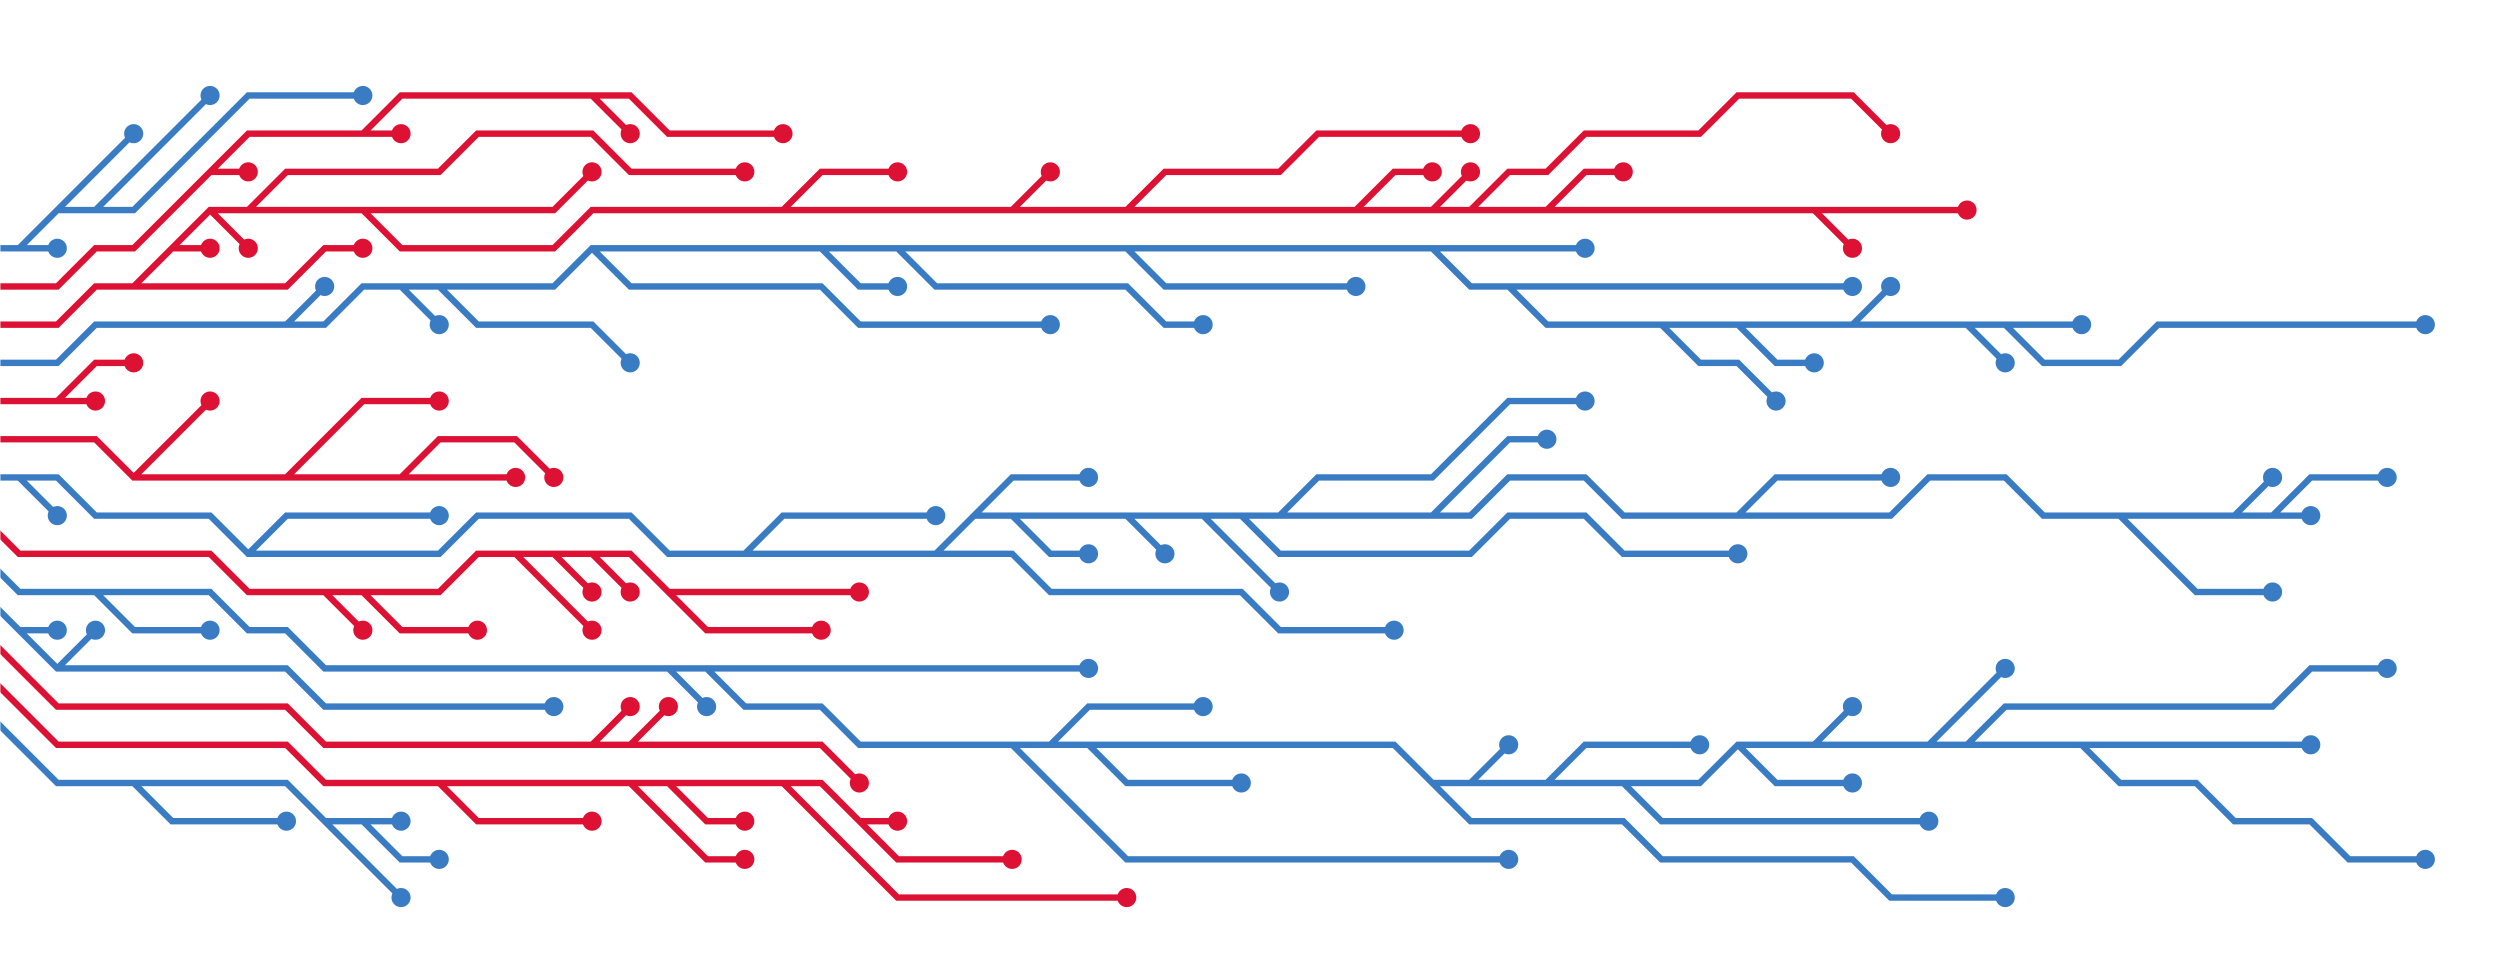 <svg xmlns="http://www.w3.org/2000/svg" version="1.1" xmlns:xlink="http://www.w3.org/1999/xlink" xmlns:svgjs="http://svgjs.com/svgjs" width="1440" height="560" preserveAspectRatio="none" viewBox="0 0 1440 560">
    <g mask="url(&quot;#SvgjsMask2625&quot;)" fill="none">
        <g mask="url(&quot;#SvgjsMask2626&quot;)">
            <path d="M429 319L451 297L473 297L495 297L517 297L539 297M1309 297L1331 275L1353 275L1375 275M715 297L737 319L759 319L781 319L803 319L825 319L847 319L869 297L891 297L913 297L935 319L957 319L979 319L1001 319M649 297L671 319M1001 297L1023 275L1045 275L1067 275L1089 275M1287 297L1309 275M1221 297L1243 319L1265 341L1287 341L1309 341M825 297L847 275L869 253L891 253M737 297L759 275L781 275L803 275L825 275L847 253L869 231L891 231L913 231M143 319L165 297L187 297L209 297L231 297L253 297M11 275L33 297M693 297L715 319L737 341M583 297L605 319L627 319M539 319L561 319L583 319L605 341L627 341L649 341L671 341L693 341L715 341L737 363L759 363L781 363L803 363M561 297L583 275L605 275L627 275M-11 275L11 275L33 275L55 297L77 297L99 297L121 297L143 319L165 319L187 319L209 319L231 319L253 319L275 297L297 297L319 297L341 297L363 297L385 319L407 319L429 319L451 319L473 319L495 319L517 319L539 319L561 297L583 297L605 297L627 297L649 297L671 297L693 297L715 297L737 297L759 297L781 297L803 297L825 297L847 297L869 275L891 275L913 275L935 297L957 297L979 297L1001 297L1023 297L1045 297L1067 297L1089 297L1111 275L1133 275L1155 275L1177 297L1199 297L1221 297L1243 297L1265 297L1287 297L1309 297L1331 297" stroke="#3a7cc3" stroke-width="3.67"></path>
            <path d="M1325.5 297 a5.5 5.5 0 1 0 11 0 a5.5 5.5 0 1 0 -11 0zM533.5 297 a5.5 5.5 0 1 0 11 0 a5.5 5.5 0 1 0 -11 0zM1369.5 275 a5.5 5.5 0 1 0 11 0 a5.5 5.5 0 1 0 -11 0zM995.5 319 a5.5 5.5 0 1 0 11 0 a5.5 5.5 0 1 0 -11 0zM665.5 319 a5.5 5.5 0 1 0 11 0 a5.5 5.5 0 1 0 -11 0zM1083.5 275 a5.5 5.5 0 1 0 11 0 a5.5 5.5 0 1 0 -11 0zM1303.5 275 a5.5 5.5 0 1 0 11 0 a5.5 5.5 0 1 0 -11 0zM1303.5 341 a5.5 5.5 0 1 0 11 0 a5.5 5.5 0 1 0 -11 0zM885.5 253 a5.5 5.5 0 1 0 11 0 a5.5 5.5 0 1 0 -11 0zM907.5 231 a5.5 5.5 0 1 0 11 0 a5.5 5.5 0 1 0 -11 0zM247.5 297 a5.5 5.5 0 1 0 11 0 a5.5 5.5 0 1 0 -11 0zM27.5 297 a5.5 5.5 0 1 0 11 0 a5.5 5.5 0 1 0 -11 0zM731.5 341 a5.5 5.5 0 1 0 11 0 a5.5 5.5 0 1 0 -11 0zM621.5 319 a5.5 5.5 0 1 0 11 0 a5.5 5.5 0 1 0 -11 0zM797.5 363 a5.5 5.5 0 1 0 11 0 a5.5 5.5 0 1 0 -11 0zM621.5 275 a5.5 5.5 0 1 0 11 0 a5.5 5.5 0 1 0 -11 0z" fill="#3a7cc3"></path>
            <path d="M209 341L231 363L253 363L275 363M341 319L363 341M385 341L407 363L429 363L451 363L473 363M319 319L341 341M187 341L209 363M297 319L319 341L341 363M-11 297L11 319L33 319L55 319L77 319L99 319L121 319L143 341L165 341L187 341L209 341L231 341L253 341L275 319L297 319L319 319L341 319L363 319L385 341L407 341L429 341L451 341L473 341L495 341" stroke="#dd1133" stroke-width="3.67"></path>
            <path d="M489.5 341 a5.5 5.5 0 1 0 11 0 a5.5 5.5 0 1 0 -11 0zM269.5 363 a5.5 5.5 0 1 0 11 0 a5.5 5.5 0 1 0 -11 0zM357.5 341 a5.5 5.5 0 1 0 11 0 a5.5 5.5 0 1 0 -11 0zM467.5 363 a5.5 5.5 0 1 0 11 0 a5.5 5.5 0 1 0 -11 0zM335.5 341 a5.5 5.5 0 1 0 11 0 a5.5 5.5 0 1 0 -11 0zM203.5 363 a5.5 5.5 0 1 0 11 0 a5.5 5.5 0 1 0 -11 0zM335.5 363 a5.5 5.5 0 1 0 11 0 a5.5 5.5 0 1 0 -11 0z" fill="#dd1133"></path>
            <path d="M77 275L99 253L121 231M165 275L187 253L209 231L231 231L253 231M231 275L253 253L275 253L297 253L319 275M-11 253L11 253L33 253L55 253L77 275L99 275L121 275L143 275L165 275L187 275L209 275L231 275L253 275L275 275L297 275" stroke="#dd1133" stroke-width="3.67"></path>
            <path d="M291.5 275 a5.5 5.5 0 1 0 11 0 a5.5 5.5 0 1 0 -11 0zM115.5 231 a5.5 5.5 0 1 0 11 0 a5.5 5.5 0 1 0 -11 0zM247.5 231 a5.5 5.5 0 1 0 11 0 a5.5 5.5 0 1 0 -11 0zM313.5 275 a5.5 5.5 0 1 0 11 0 a5.5 5.5 0 1 0 -11 0z" fill="#dd1133"></path>
            <path d="M847 451L869 429M935 451L957 473L979 473L1001 473L1023 473L1045 473L1067 473L1089 473L1111 473M1045 429L1067 407M1199 429L1221 451L1243 451L1265 451L1287 473L1309 473L1331 473L1353 495L1375 495L1397 495M407 385L429 385L451 385L473 385L495 385L517 385L539 385L561 385L583 385L605 385L627 385M825 451L847 473L869 473L891 473L913 473L935 473L957 495L979 495L1001 495L1023 495L1045 495L1067 495L1089 517L1111 517L1133 517L1155 517M605 429L627 407L649 407L671 407L693 407M627 429L649 451L671 451L693 451L715 451M583 429L605 451L627 473L649 495L671 495L693 495L715 495L737 495L759 495L781 495L803 495L825 495L847 495L869 495M55 341L77 363L99 363L121 363M891 451L913 429L935 429L957 429L979 429M385 385L407 407M1133 429L1155 407L1177 407L1199 407L1221 407L1243 407L1265 407L1287 407L1309 407L1331 385L1353 385L1375 385M1001 429L1023 451L1045 451L1067 451M1111 429L1133 407L1155 385M-11 319L11 341L33 341L55 341L77 341L99 341L121 341L143 363L165 363L187 385L209 385L231 385L253 385L275 385L297 385L319 385L341 385L363 385L385 385L407 385L429 407L451 407L473 407L495 429L517 429L539 429L561 429L583 429L605 429L627 429L649 429L671 429L693 429L715 429L737 429L759 429L781 429L803 429L825 451L847 451L869 451L891 451L913 451L935 451L957 451L979 451L1001 429L1023 429L1045 429L1067 429L1089 429L1111 429L1133 429L1155 429L1177 429L1199 429L1221 429L1243 429L1265 429L1287 429L1309 429L1331 429" stroke="#3a7cc3" stroke-width="3.67"></path>
            <path d="M1325.5 429 a5.5 5.5 0 1 0 11 0 a5.5 5.5 0 1 0 -11 0zM863.5 429 a5.5 5.5 0 1 0 11 0 a5.5 5.5 0 1 0 -11 0zM1105.5 473 a5.5 5.5 0 1 0 11 0 a5.5 5.5 0 1 0 -11 0zM1061.5 407 a5.5 5.5 0 1 0 11 0 a5.5 5.5 0 1 0 -11 0zM1391.5 495 a5.5 5.5 0 1 0 11 0 a5.5 5.5 0 1 0 -11 0zM621.5 385 a5.5 5.5 0 1 0 11 0 a5.5 5.5 0 1 0 -11 0zM1149.5 517 a5.5 5.5 0 1 0 11 0 a5.5 5.5 0 1 0 -11 0zM687.5 407 a5.5 5.5 0 1 0 11 0 a5.5 5.5 0 1 0 -11 0zM709.5 451 a5.5 5.5 0 1 0 11 0 a5.5 5.5 0 1 0 -11 0zM863.5 495 a5.5 5.5 0 1 0 11 0 a5.5 5.5 0 1 0 -11 0zM115.5 363 a5.5 5.5 0 1 0 11 0 a5.5 5.5 0 1 0 -11 0zM973.5 429 a5.5 5.5 0 1 0 11 0 a5.5 5.5 0 1 0 -11 0zM401.5 407 a5.5 5.5 0 1 0 11 0 a5.5 5.5 0 1 0 -11 0zM1369.5 385 a5.5 5.5 0 1 0 11 0 a5.5 5.5 0 1 0 -11 0zM1061.5 451 a5.5 5.5 0 1 0 11 0 a5.5 5.5 0 1 0 -11 0zM1149.5 385 a5.5 5.5 0 1 0 11 0 a5.5 5.5 0 1 0 -11 0z" fill="#3a7cc3"></path>
            <path d="M33 231L55 231M-11 231L11 231L33 231L55 209L77 209" stroke="#dd1133" stroke-width="3.67"></path>
            <path d="M71.5 209 a5.5 5.5 0 1 0 11 0 a5.5 5.5 0 1 0 -11 0zM49.5 231 a5.5 5.5 0 1 0 11 0 a5.5 5.5 0 1 0 -11 0z" fill="#dd1133"></path>
            <path d="M33 385L55 363M11 363L33 363M-11 341L11 363L33 385L55 385L77 385L99 385L121 385L143 385L165 385L187 407L209 407L231 407L253 407L275 407L297 407L319 407" stroke="#3a7cc3" stroke-width="3.67"></path>
            <path d="M313.5 407 a5.5 5.5 0 1 0 11 0 a5.5 5.5 0 1 0 -11 0zM49.5 363 a5.5 5.5 0 1 0 11 0 a5.5 5.5 0 1 0 -11 0zM27.5 363 a5.5 5.5 0 1 0 11 0 a5.5 5.5 0 1 0 -11 0z" fill="#3a7cc3"></path>
            <path d="M253 165L275 187L297 187L319 187L341 187L363 209M1155 187L1177 209L1199 209L1221 209L1243 187L1265 187L1287 187L1309 187L1331 187L1353 187L1375 187L1397 187M231 165L253 187M649 143L671 165L693 165L715 165L737 165L759 165L781 165M1133 187L1155 209M517 143L539 165L561 165L583 165L605 165L627 165L649 165L671 187L693 187M825 143L847 143L869 143L891 143L913 143M473 143L495 165L517 165M165 187L187 165M1067 187L1089 165M341 143L363 165L385 165L407 165L429 165L451 165L473 165L495 187L517 187L539 187L561 187L583 187L605 187M869 165L891 165L913 165L935 165L957 165L979 165L1001 165L1023 165L1045 165L1067 165M1001 187L1023 209L1045 209M957 187L979 209L1001 209L1023 231M-11 209L11 209L33 209L55 187L77 187L99 187L121 187L143 187L165 187L187 187L209 165L231 165L253 165L275 165L297 165L319 165L341 143L363 143L385 143L407 143L429 143L451 143L473 143L495 143L517 143L539 143L561 143L583 143L605 143L627 143L649 143L671 143L693 143L715 143L737 143L759 143L781 143L803 143L825 143L847 165L869 165L891 187L913 187L935 187L957 187L979 187L1001 187L1023 187L1045 187L1067 187L1089 187L1111 187L1133 187L1155 187L1177 187L1199 187" stroke="#3a7cc3" stroke-width="3.67"></path>
            <path d="M1193.5 187 a5.5 5.5 0 1 0 11 0 a5.5 5.5 0 1 0 -11 0zM357.5 209 a5.5 5.5 0 1 0 11 0 a5.5 5.5 0 1 0 -11 0zM1391.5 187 a5.5 5.5 0 1 0 11 0 a5.5 5.5 0 1 0 -11 0zM247.5 187 a5.5 5.5 0 1 0 11 0 a5.5 5.5 0 1 0 -11 0zM775.5 165 a5.5 5.5 0 1 0 11 0 a5.5 5.5 0 1 0 -11 0zM1149.5 209 a5.5 5.5 0 1 0 11 0 a5.5 5.5 0 1 0 -11 0zM687.5 187 a5.5 5.5 0 1 0 11 0 a5.5 5.5 0 1 0 -11 0zM907.5 143 a5.5 5.5 0 1 0 11 0 a5.5 5.5 0 1 0 -11 0zM511.5 165 a5.5 5.5 0 1 0 11 0 a5.5 5.5 0 1 0 -11 0zM181.5 165 a5.5 5.5 0 1 0 11 0 a5.5 5.5 0 1 0 -11 0zM1083.5 165 a5.5 5.5 0 1 0 11 0 a5.5 5.5 0 1 0 -11 0zM599.5 187 a5.5 5.5 0 1 0 11 0 a5.5 5.5 0 1 0 -11 0zM1061.5 165 a5.5 5.5 0 1 0 11 0 a5.5 5.5 0 1 0 -11 0zM1039.5 209 a5.5 5.5 0 1 0 11 0 a5.5 5.5 0 1 0 -11 0zM1017.5 231 a5.5 5.5 0 1 0 11 0 a5.5 5.5 0 1 0 -11 0z" fill="#3a7cc3"></path>
            <path d="M363 429L385 407M341 429L363 407M-11 363L11 385L33 407L55 407L77 407L99 407L121 407L143 407L165 407L187 429L209 429L231 429L253 429L275 429L297 429L319 429L341 429L363 429L385 429L407 429L429 429L451 429L473 429L495 451" stroke="#dd1133" stroke-width="3.67"></path>
            <path d="M489.5 451 a5.5 5.5 0 1 0 11 0 a5.5 5.5 0 1 0 -11 0zM379.5 407 a5.5 5.5 0 1 0 11 0 a5.5 5.5 0 1 0 -11 0zM357.5 407 a5.5 5.5 0 1 0 11 0 a5.5 5.5 0 1 0 -11 0z" fill="#dd1133"></path>
            <path d="M891 121L913 99L935 99M143 121L165 99L187 99L209 99L231 99L253 99L275 77L297 77L319 77L341 77L363 99L385 99L407 99L429 99M583 121L605 99M649 121L671 99L693 99L715 99L737 99L759 77L781 77L803 77L825 77L847 77M121 121L143 143M847 121L869 99L891 99L913 77L935 77L957 77L979 77L1001 55L1023 55L1045 55L1067 55L1089 77M825 121L847 99M209 121L231 121L253 121L275 121L297 121L319 121L341 99M1045 121L1067 143M451 121L473 99L495 99L517 99M77 165L99 165L121 165L143 165L165 165L187 143L209 143M99 143L121 143M781 121L803 99L825 99M-11 187L11 187L33 187L55 165L77 165L99 143L121 121L143 121L165 121L187 121L209 121L231 143L253 143L275 143L297 143L319 143L341 121L363 121L385 121L407 121L429 121L451 121L473 121L495 121L517 121L539 121L561 121L583 121L605 121L627 121L649 121L671 121L693 121L715 121L737 121L759 121L781 121L803 121L825 121L847 121L869 121L891 121L913 121L935 121L957 121L979 121L1001 121L1023 121L1045 121L1067 121L1089 121L1111 121L1133 121" stroke="#dd1133" stroke-width="3.67"></path>
            <path d="M1127.5 121 a5.5 5.5 0 1 0 11 0 a5.5 5.5 0 1 0 -11 0zM929.5 99 a5.5 5.5 0 1 0 11 0 a5.5 5.5 0 1 0 -11 0zM423.5 99 a5.5 5.5 0 1 0 11 0 a5.5 5.5 0 1 0 -11 0zM599.5 99 a5.5 5.5 0 1 0 11 0 a5.5 5.5 0 1 0 -11 0zM841.5 77 a5.5 5.5 0 1 0 11 0 a5.5 5.5 0 1 0 -11 0zM137.5 143 a5.5 5.5 0 1 0 11 0 a5.5 5.5 0 1 0 -11 0zM1083.5 77 a5.5 5.5 0 1 0 11 0 a5.5 5.5 0 1 0 -11 0zM841.5 99 a5.5 5.5 0 1 0 11 0 a5.5 5.5 0 1 0 -11 0zM335.5 99 a5.5 5.5 0 1 0 11 0 a5.5 5.5 0 1 0 -11 0zM1061.5 143 a5.5 5.5 0 1 0 11 0 a5.5 5.5 0 1 0 -11 0zM511.5 99 a5.5 5.5 0 1 0 11 0 a5.5 5.5 0 1 0 -11 0zM203.5 143 a5.5 5.5 0 1 0 11 0 a5.5 5.5 0 1 0 -11 0zM115.5 143 a5.5 5.5 0 1 0 11 0 a5.5 5.5 0 1 0 -11 0zM819.5 99 a5.5 5.5 0 1 0 11 0 a5.5 5.5 0 1 0 -11 0z" fill="#dd1133"></path>
            <path d="M253 451L275 473L297 473L319 473L341 473M385 451L407 473L429 473M495 473L517 495L539 495L561 495L583 495M451 451L473 473L495 495L517 517L539 517L561 517L583 517L605 517L627 517L649 517M363 451L385 473L407 495L429 495M-11 385L11 407L33 429L55 429L77 429L99 429L121 429L143 429L165 429L187 451L209 451L231 451L253 451L275 451L297 451L319 451L341 451L363 451L385 451L407 451L429 451L451 451L473 451L495 473L517 473" stroke="#dd1133" stroke-width="3.67"></path>
            <path d="M511.5 473 a5.5 5.5 0 1 0 11 0 a5.5 5.5 0 1 0 -11 0zM335.5 473 a5.5 5.5 0 1 0 11 0 a5.5 5.5 0 1 0 -11 0zM423.5 473 a5.5 5.5 0 1 0 11 0 a5.5 5.5 0 1 0 -11 0zM577.5 495 a5.5 5.5 0 1 0 11 0 a5.5 5.5 0 1 0 -11 0zM643.5 517 a5.5 5.5 0 1 0 11 0 a5.5 5.5 0 1 0 -11 0zM423.5 495 a5.5 5.5 0 1 0 11 0 a5.5 5.5 0 1 0 -11 0z" fill="#dd1133"></path>
            <path d="M341 55L363 55L385 77L407 77L429 77L451 77M209 77L231 77M121 99L143 99M-11 165L11 165L33 165L55 143L77 143L99 121L121 99L143 77L165 77L187 77L209 77L231 55L253 55L275 55L297 55L319 55L341 55L363 77" stroke="#dd1133" stroke-width="3.67"></path>
            <path d="M357.5 77 a5.5 5.5 0 1 0 11 0 a5.5 5.5 0 1 0 -11 0zM445.5 77 a5.5 5.5 0 1 0 11 0 a5.5 5.5 0 1 0 -11 0zM225.5 77 a5.5 5.5 0 1 0 11 0 a5.5 5.5 0 1 0 -11 0zM137.5 99 a5.5 5.5 0 1 0 11 0 a5.5 5.5 0 1 0 -11 0z" fill="#dd1133"></path>
            <path d="M209 473L231 495L253 495M77 451L99 473L121 473L143 473L165 473M187 473L209 495L231 517M-11 407L11 429L33 451L55 451L77 451L99 451L121 451L143 451L165 451L187 473L209 473L231 473" stroke="#3a7cc3" stroke-width="3.67"></path>
            <path d="M225.5 473 a5.5 5.5 0 1 0 11 0 a5.5 5.5 0 1 0 -11 0zM247.5 495 a5.5 5.5 0 1 0 11 0 a5.5 5.5 0 1 0 -11 0zM159.5 473 a5.5 5.5 0 1 0 11 0 a5.5 5.5 0 1 0 -11 0zM225.5 517 a5.5 5.5 0 1 0 11 0 a5.5 5.5 0 1 0 -11 0z" fill="#3a7cc3"></path>
            <path d="M11 143L33 143M55 121L77 99L99 77L121 55M33 121L55 99L77 77M-11 143L11 143L33 121L55 121L77 121L99 99L121 77L143 55L165 55L187 55L209 55" stroke="#3a7cc3" stroke-width="3.67"></path>
            <path d="M203.5 55 a5.5 5.5 0 1 0 11 0 a5.5 5.5 0 1 0 -11 0zM27.5 143 a5.5 5.5 0 1 0 11 0 a5.5 5.5 0 1 0 -11 0zM115.5 55 a5.5 5.5 0 1 0 11 0 a5.5 5.5 0 1 0 -11 0zM71.5 77 a5.5 5.5 0 1 0 11 0 a5.5 5.5 0 1 0 -11 0z" fill="#3a7cc3"></path>
        </g>
    </g>
    <defs>
        <mask id="SvgjsMask2625">
            <rect width="1440" height="560" fill="#ffffff"></rect>
        </mask>
        <mask id="SvgjsMask2626">
            <rect width="1440" height="560" fill="white"></rect>
            <path d="M1328.25 297 a2.75 2.75 0 1 0 5.5 0 a2.75 2.75 0 1 0 -5.5 0zM536.25 297 a2.75 2.75 0 1 0 5.5 0 a2.75 2.75 0 1 0 -5.5 0zM1372.25 275 a2.75 2.75 0 1 0 5.5 0 a2.75 2.75 0 1 0 -5.5 0zM998.25 319 a2.75 2.75 0 1 0 5.5 0 a2.75 2.75 0 1 0 -5.5 0zM668.25 319 a2.75 2.75 0 1 0 5.5 0 a2.75 2.75 0 1 0 -5.5 0zM1086.25 275 a2.75 2.75 0 1 0 5.5 0 a2.75 2.75 0 1 0 -5.5 0zM1306.25 275 a2.75 2.75 0 1 0 5.5 0 a2.75 2.75 0 1 0 -5.5 0zM1306.25 341 a2.75 2.75 0 1 0 5.5 0 a2.75 2.75 0 1 0 -5.5 0zM888.25 253 a2.75 2.75 0 1 0 5.5 0 a2.75 2.75 0 1 0 -5.5 0zM910.25 231 a2.75 2.75 0 1 0 5.5 0 a2.75 2.75 0 1 0 -5.5 0zM250.25 297 a2.75 2.75 0 1 0 5.5 0 a2.75 2.75 0 1 0 -5.5 0zM30.25 297 a2.75 2.75 0 1 0 5.5 0 a2.75 2.75 0 1 0 -5.5 0zM734.25 341 a2.75 2.75 0 1 0 5.5 0 a2.75 2.75 0 1 0 -5.5 0zM624.25 319 a2.75 2.75 0 1 0 5.5 0 a2.75 2.75 0 1 0 -5.5 0zM800.25 363 a2.75 2.75 0 1 0 5.5 0 a2.75 2.75 0 1 0 -5.5 0zM624.25 275 a2.75 2.75 0 1 0 5.5 0 a2.75 2.75 0 1 0 -5.5 0z" fill="black"></path>
            <path d="M492.25 341 a2.75 2.75 0 1 0 5.5 0 a2.75 2.75 0 1 0 -5.5 0zM272.25 363 a2.75 2.75 0 1 0 5.5 0 a2.75 2.75 0 1 0 -5.5 0zM360.25 341 a2.75 2.75 0 1 0 5.5 0 a2.75 2.75 0 1 0 -5.5 0zM470.25 363 a2.75 2.75 0 1 0 5.5 0 a2.75 2.75 0 1 0 -5.5 0zM338.25 341 a2.75 2.75 0 1 0 5.5 0 a2.75 2.75 0 1 0 -5.5 0zM206.25 363 a2.75 2.75 0 1 0 5.5 0 a2.75 2.75 0 1 0 -5.5 0zM338.25 363 a2.75 2.75 0 1 0 5.5 0 a2.75 2.75 0 1 0 -5.5 0z" fill="black"></path>
            <path d="M294.25 275 a2.75 2.75 0 1 0 5.5 0 a2.75 2.75 0 1 0 -5.5 0zM118.25 231 a2.75 2.75 0 1 0 5.5 0 a2.75 2.75 0 1 0 -5.5 0zM250.25 231 a2.75 2.75 0 1 0 5.5 0 a2.75 2.75 0 1 0 -5.5 0zM316.25 275 a2.75 2.75 0 1 0 5.5 0 a2.75 2.75 0 1 0 -5.5 0z" fill="black"></path>
            <path d="M1328.25 429 a2.75 2.75 0 1 0 5.5 0 a2.75 2.75 0 1 0 -5.5 0zM866.25 429 a2.75 2.75 0 1 0 5.5 0 a2.75 2.75 0 1 0 -5.5 0zM1108.25 473 a2.75 2.75 0 1 0 5.5 0 a2.75 2.75 0 1 0 -5.5 0zM1064.25 407 a2.75 2.75 0 1 0 5.5 0 a2.75 2.75 0 1 0 -5.5 0zM1394.25 495 a2.75 2.75 0 1 0 5.5 0 a2.75 2.75 0 1 0 -5.5 0zM624.25 385 a2.75 2.75 0 1 0 5.5 0 a2.75 2.75 0 1 0 -5.5 0zM1152.25 517 a2.75 2.75 0 1 0 5.5 0 a2.75 2.75 0 1 0 -5.5 0zM690.25 407 a2.75 2.75 0 1 0 5.5 0 a2.75 2.75 0 1 0 -5.5 0zM712.25 451 a2.75 2.75 0 1 0 5.5 0 a2.75 2.75 0 1 0 -5.5 0zM866.25 495 a2.75 2.75 0 1 0 5.5 0 a2.75 2.75 0 1 0 -5.5 0zM118.25 363 a2.75 2.75 0 1 0 5.5 0 a2.75 2.75 0 1 0 -5.5 0zM976.25 429 a2.75 2.75 0 1 0 5.5 0 a2.75 2.75 0 1 0 -5.5 0zM404.25 407 a2.75 2.75 0 1 0 5.5 0 a2.75 2.75 0 1 0 -5.5 0zM1372.25 385 a2.75 2.75 0 1 0 5.5 0 a2.75 2.75 0 1 0 -5.5 0zM1064.25 451 a2.75 2.75 0 1 0 5.5 0 a2.75 2.75 0 1 0 -5.5 0zM1152.25 385 a2.75 2.75 0 1 0 5.5 0 a2.75 2.75 0 1 0 -5.5 0z" fill="black"></path>
            <path d="M74.25 209 a2.75 2.75 0 1 0 5.5 0 a2.75 2.75 0 1 0 -5.5 0zM52.25 231 a2.75 2.75 0 1 0 5.5 0 a2.75 2.75 0 1 0 -5.5 0z" fill="black"></path>
            <path d="M316.25 407 a2.75 2.75 0 1 0 5.5 0 a2.75 2.75 0 1 0 -5.5 0zM52.25 363 a2.75 2.75 0 1 0 5.5 0 a2.75 2.75 0 1 0 -5.5 0zM30.25 363 a2.75 2.75 0 1 0 5.5 0 a2.75 2.75 0 1 0 -5.5 0z" fill="black"></path>
            <path d="M1196.25 187 a2.75 2.75 0 1 0 5.5 0 a2.75 2.75 0 1 0 -5.5 0zM360.25 209 a2.75 2.75 0 1 0 5.5 0 a2.75 2.75 0 1 0 -5.5 0zM1394.25 187 a2.75 2.75 0 1 0 5.5 0 a2.75 2.75 0 1 0 -5.5 0zM250.25 187 a2.75 2.75 0 1 0 5.5 0 a2.75 2.75 0 1 0 -5.5 0zM778.25 165 a2.75 2.75 0 1 0 5.5 0 a2.75 2.75 0 1 0 -5.5 0zM1152.25 209 a2.75 2.75 0 1 0 5.5 0 a2.75 2.75 0 1 0 -5.5 0zM690.25 187 a2.75 2.75 0 1 0 5.5 0 a2.75 2.75 0 1 0 -5.5 0zM910.25 143 a2.75 2.75 0 1 0 5.5 0 a2.75 2.75 0 1 0 -5.5 0zM514.25 165 a2.75 2.75 0 1 0 5.5 0 a2.75 2.75 0 1 0 -5.5 0zM184.25 165 a2.75 2.75 0 1 0 5.5 0 a2.75 2.75 0 1 0 -5.5 0zM1086.25 165 a2.75 2.75 0 1 0 5.5 0 a2.75 2.75 0 1 0 -5.5 0zM602.25 187 a2.75 2.75 0 1 0 5.5 0 a2.75 2.75 0 1 0 -5.5 0zM1064.25 165 a2.75 2.75 0 1 0 5.5 0 a2.75 2.75 0 1 0 -5.5 0zM1042.25 209 a2.75 2.75 0 1 0 5.5 0 a2.75 2.75 0 1 0 -5.5 0zM1020.25 231 a2.75 2.75 0 1 0 5.5 0 a2.75 2.75 0 1 0 -5.5 0z" fill="black"></path>
            <path d="M492.25 451 a2.75 2.75 0 1 0 5.5 0 a2.75 2.75 0 1 0 -5.5 0zM382.25 407 a2.75 2.75 0 1 0 5.5 0 a2.75 2.75 0 1 0 -5.5 0zM360.25 407 a2.75 2.75 0 1 0 5.5 0 a2.75 2.75 0 1 0 -5.5 0z" fill="black"></path>
            <path d="M1130.25 121 a2.75 2.75 0 1 0 5.5 0 a2.75 2.75 0 1 0 -5.5 0zM932.25 99 a2.75 2.75 0 1 0 5.5 0 a2.75 2.75 0 1 0 -5.5 0zM426.25 99 a2.75 2.75 0 1 0 5.5 0 a2.75 2.75 0 1 0 -5.5 0zM602.25 99 a2.75 2.75 0 1 0 5.5 0 a2.75 2.75 0 1 0 -5.5 0zM844.25 77 a2.75 2.75 0 1 0 5.5 0 a2.75 2.75 0 1 0 -5.5 0zM140.25 143 a2.75 2.75 0 1 0 5.5 0 a2.75 2.75 0 1 0 -5.5 0zM1086.25 77 a2.75 2.75 0 1 0 5.5 0 a2.75 2.75 0 1 0 -5.5 0zM844.25 99 a2.75 2.75 0 1 0 5.5 0 a2.75 2.75 0 1 0 -5.5 0zM338.25 99 a2.75 2.75 0 1 0 5.5 0 a2.75 2.75 0 1 0 -5.5 0zM1064.25 143 a2.75 2.75 0 1 0 5.5 0 a2.75 2.75 0 1 0 -5.5 0zM514.25 99 a2.75 2.75 0 1 0 5.5 0 a2.75 2.75 0 1 0 -5.5 0zM206.25 143 a2.75 2.75 0 1 0 5.5 0 a2.75 2.75 0 1 0 -5.5 0zM118.25 143 a2.75 2.75 0 1 0 5.5 0 a2.75 2.75 0 1 0 -5.5 0zM822.25 99 a2.75 2.75 0 1 0 5.5 0 a2.75 2.75 0 1 0 -5.5 0z" fill="black"></path>
            <path d="M514.25 473 a2.75 2.75 0 1 0 5.5 0 a2.75 2.75 0 1 0 -5.5 0zM338.25 473 a2.75 2.75 0 1 0 5.5 0 a2.75 2.75 0 1 0 -5.5 0zM426.25 473 a2.75 2.75 0 1 0 5.5 0 a2.75 2.75 0 1 0 -5.5 0zM580.25 495 a2.75 2.75 0 1 0 5.5 0 a2.75 2.75 0 1 0 -5.5 0zM646.25 517 a2.75 2.75 0 1 0 5.5 0 a2.75 2.75 0 1 0 -5.5 0zM426.25 495 a2.75 2.75 0 1 0 5.5 0 a2.75 2.75 0 1 0 -5.5 0z" fill="black"></path>
            <path d="M360.25 77 a2.75 2.75 0 1 0 5.5 0 a2.75 2.75 0 1 0 -5.5 0zM448.25 77 a2.75 2.75 0 1 0 5.5 0 a2.75 2.75 0 1 0 -5.5 0zM228.25 77 a2.75 2.75 0 1 0 5.5 0 a2.75 2.75 0 1 0 -5.5 0zM140.25 99 a2.75 2.75 0 1 0 5.5 0 a2.75 2.75 0 1 0 -5.5 0z" fill="black"></path>
            <path d="M228.25 473 a2.75 2.75 0 1 0 5.5 0 a2.75 2.75 0 1 0 -5.5 0zM250.25 495 a2.75 2.75 0 1 0 5.5 0 a2.75 2.75 0 1 0 -5.5 0zM162.25 473 a2.75 2.75 0 1 0 5.5 0 a2.75 2.75 0 1 0 -5.5 0zM228.25 517 a2.75 2.75 0 1 0 5.5 0 a2.75 2.75 0 1 0 -5.5 0z" fill="black"></path>
            <path d="M206.25 55 a2.75 2.75 0 1 0 5.5 0 a2.75 2.75 0 1 0 -5.5 0zM30.25 143 a2.75 2.75 0 1 0 5.5 0 a2.75 2.75 0 1 0 -5.5 0zM118.25 55 a2.75 2.75 0 1 0 5.5 0 a2.75 2.75 0 1 0 -5.5 0zM74.25 77 a2.75 2.75 0 1 0 5.5 0 a2.75 2.75 0 1 0 -5.5 0z" fill="black"></path>
        </mask>
    </defs>
</svg>